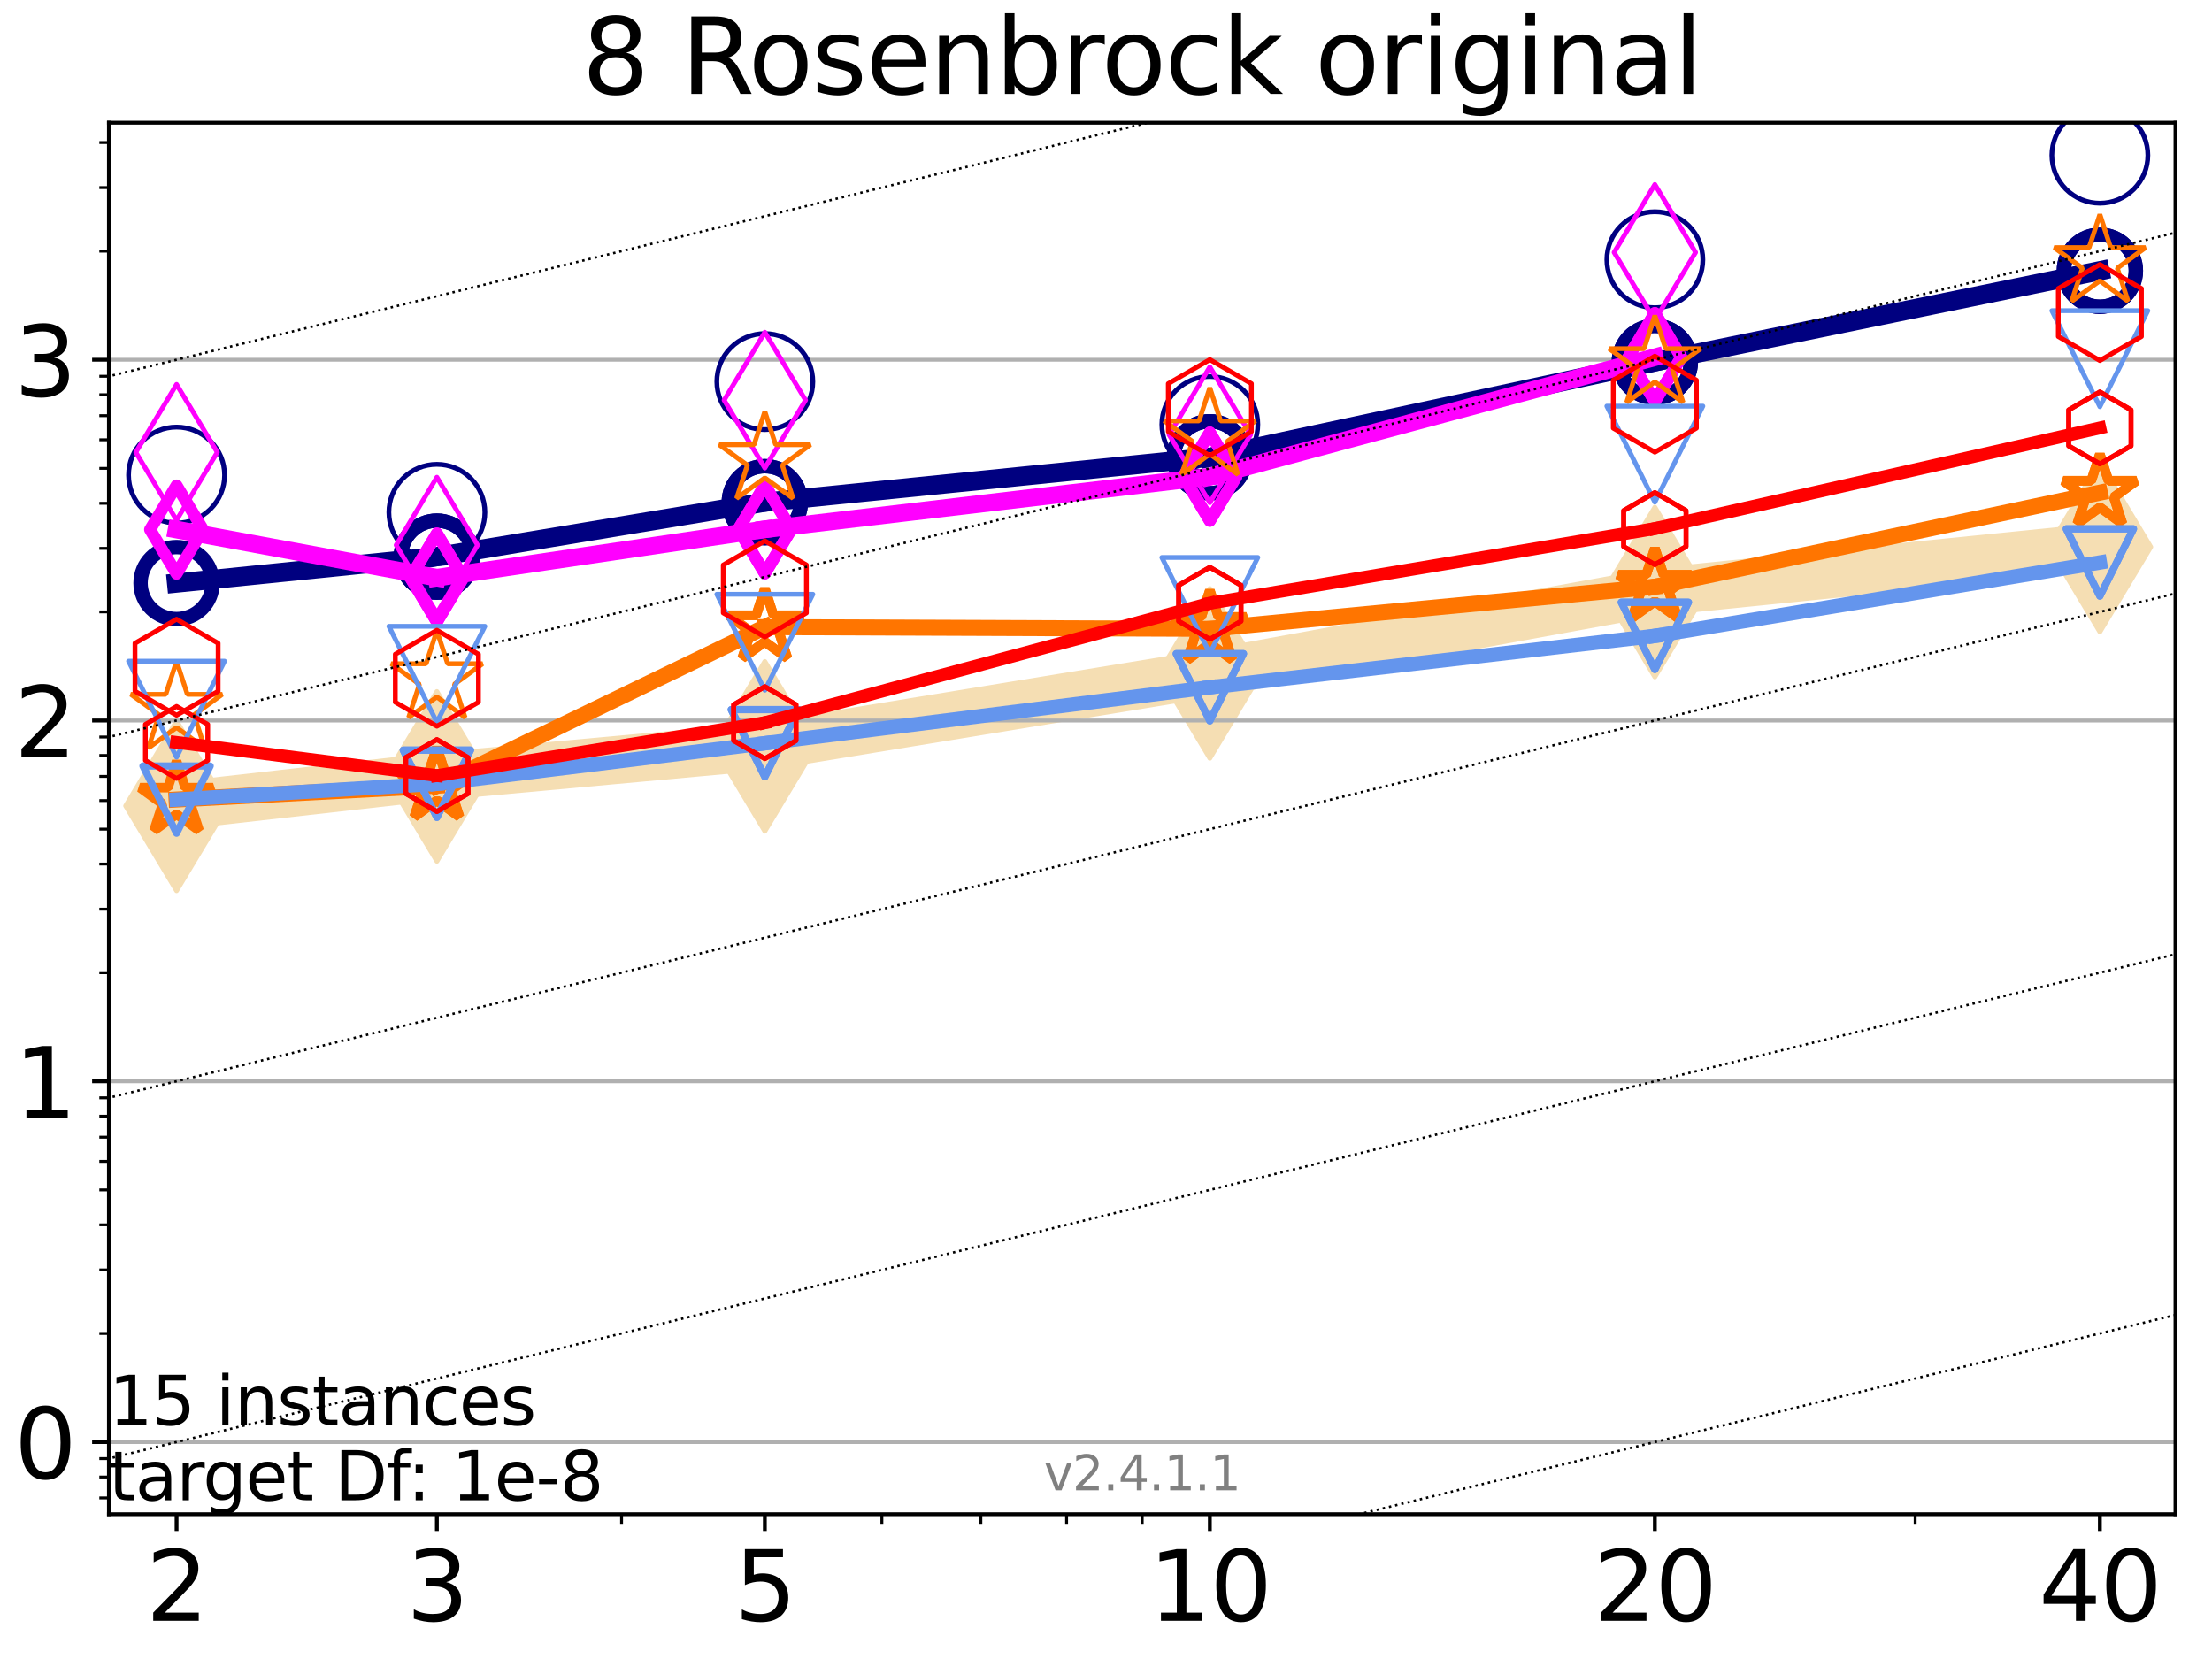 <?xml version="1.0" encoding="utf-8" standalone="no"?>
<!DOCTYPE svg PUBLIC "-//W3C//DTD SVG 1.1//EN"
  "http://www.w3.org/Graphics/SVG/1.1/DTD/svg11.dtd">
<svg height="345.6pt" version="1.1" viewBox="0 0 460.8 345.6" width="460.8pt" xmlns="http://www.w3.org/2000/svg" xmlns:xlink="http://www.w3.org/1999/xlink">
 <defs>
  <style type="text/css">*{stroke-linecap:butt;stroke-linejoin:round;}</style>
 </defs>
 <g id="figure_1">
  <g id="patch_1">
   <path d="M 0 345.6 
L 460.8 345.6 
L 460.8 0 
L 0 0 
z
" style="fill:#ffffff;"/>
  </g>
  <g id="axes_1">
   <g id="patch_2">
    <path d="M 22.69 315.44 
L 453.192 315.44 
L 453.192 25.56 
L 22.69 25.56 
z
" style="fill:#ffffff;"/>
   </g>
   <g id="line2d_1">
    <path clip-path="url(#p0366984324)" d="M 36.781 167.878 
L 91.009 161.74 
L 159.329 155.48 
L 252.032 140.279 
L 344.736 123.341 
L 437.439 113.948 
" style="fill:none;stroke:#f5deb3;stroke-linecap:square;stroke-width:10;"/>
    <defs>
     <path d="M 0 17.678 
L 10.607 0 
L 0 -17.678 
L -10.607 0 
z
" id="m4ace7e245f" style="stroke:#f5deb3;stroke-linejoin:miter;"/>
    </defs>
    <g clip-path="url(#p0366984324)">
     <use style="fill:#f5deb3;stroke:#f5deb3;stroke-linejoin:miter;" x="36.781" xlink:href="#m4ace7e245f" y="167.878"/>
     <use style="fill:#f5deb3;stroke:#f5deb3;stroke-linejoin:miter;" x="91.009" xlink:href="#m4ace7e245f" y="161.74"/>
     <use style="fill:#f5deb3;stroke:#f5deb3;stroke-linejoin:miter;" x="159.329" xlink:href="#m4ace7e245f" y="155.48"/>
     <use style="fill:#f5deb3;stroke:#f5deb3;stroke-linejoin:miter;" x="252.032" xlink:href="#m4ace7e245f" y="140.279"/>
     <use style="fill:#f5deb3;stroke:#f5deb3;stroke-linejoin:miter;" x="344.736" xlink:href="#m4ace7e245f" y="123.341"/>
     <use style="fill:#f5deb3;stroke:#f5deb3;stroke-linejoin:miter;" x="437.439" xlink:href="#m4ace7e245f" y="113.948"/>
    </g>
   </g>
   <g id="matplotlib.axis_1">
    <g id="xtick_1">
     <g id="line2d_2">
      <defs>
       <path d="M 0 0 
L 0 3.5 
" id="m3e370c3816" style="stroke:#000000;stroke-width:0.8;"/>
      </defs>
      <g>
       <use style="stroke:#000000;stroke-width:0.8;" x="36.781" xlink:href="#m3e370c3816" y="315.44"/>
      </g>
     </g>
     <g id="text_1">
      <!-- 2 -->
      <g transform="translate(30.419 337.637)scale(0.2 -0.2)">
       <defs>
        <path d="M 1228 531 
L 3431 531 
L 3431 0 
L 469 0 
L 469 531 
Q 828 903 1448 1529 
Q 2069 2156 2228 2338 
Q 2531 2678 2651 2914 
Q 2772 3150 2772 3378 
Q 2772 3750 2511 3984 
Q 2250 4219 1831 4219 
Q 1534 4219 1204 4116 
Q 875 4013 500 3803 
L 500 4441 
Q 881 4594 1212 4672 
Q 1544 4750 1819 4750 
Q 2544 4750 2975 4387 
Q 3406 4025 3406 3419 
Q 3406 3131 3298 2873 
Q 3191 2616 2906 2266 
Q 2828 2175 2409 1742 
Q 1991 1309 1228 531 
z
" id="DejaVuSans-32" transform="scale(0.016)"/>
       </defs>
       <use xlink:href="#DejaVuSans-32"/>
      </g>
     </g>
    </g>
    <g id="xtick_2">
     <g id="line2d_3">
      <g>
       <use style="stroke:#000000;stroke-width:0.8;" x="91.009" xlink:href="#m3e370c3816" y="315.44"/>
      </g>
     </g>
     <g id="text_2">
      <!-- 3 -->
      <g transform="translate(84.647 337.637)scale(0.2 -0.2)">
       <defs>
        <path d="M 2597 2516 
Q 3050 2419 3304 2112 
Q 3559 1806 3559 1356 
Q 3559 666 3084 287 
Q 2609 -91 1734 -91 
Q 1441 -91 1130 -33 
Q 819 25 488 141 
L 488 750 
Q 750 597 1062 519 
Q 1375 441 1716 441 
Q 2309 441 2620 675 
Q 2931 909 2931 1356 
Q 2931 1769 2642 2001 
Q 2353 2234 1838 2234 
L 1294 2234 
L 1294 2753 
L 1863 2753 
Q 2328 2753 2575 2939 
Q 2822 3125 2822 3475 
Q 2822 3834 2567 4026 
Q 2313 4219 1838 4219 
Q 1578 4219 1281 4162 
Q 984 4106 628 3988 
L 628 4550 
Q 988 4650 1302 4700 
Q 1616 4750 1894 4750 
Q 2613 4750 3031 4423 
Q 3450 4097 3450 3541 
Q 3450 3153 3228 2886 
Q 3006 2619 2597 2516 
z
" id="DejaVuSans-33" transform="scale(0.016)"/>
       </defs>
       <use xlink:href="#DejaVuSans-33"/>
      </g>
     </g>
    </g>
    <g id="xtick_3">
     <g id="line2d_4">
      <g>
       <use style="stroke:#000000;stroke-width:0.8;" x="159.329" xlink:href="#m3e370c3816" y="315.44"/>
      </g>
     </g>
     <g id="text_3">
      <!-- 5 -->
      <g transform="translate(152.966 337.637)scale(0.2 -0.2)">
       <defs>
        <path d="M 691 4666 
L 3169 4666 
L 3169 4134 
L 1269 4134 
L 1269 2991 
Q 1406 3038 1543 3061 
Q 1681 3084 1819 3084 
Q 2600 3084 3056 2656 
Q 3513 2228 3513 1497 
Q 3513 744 3044 326 
Q 2575 -91 1722 -91 
Q 1428 -91 1123 -41 
Q 819 9 494 109 
L 494 744 
Q 775 591 1075 516 
Q 1375 441 1709 441 
Q 2250 441 2565 725 
Q 2881 1009 2881 1497 
Q 2881 1984 2565 2268 
Q 2250 2553 1709 2553 
Q 1456 2553 1204 2497 
Q 953 2441 691 2322 
L 691 4666 
z
" id="DejaVuSans-35" transform="scale(0.016)"/>
       </defs>
       <use xlink:href="#DejaVuSans-35"/>
      </g>
     </g>
    </g>
    <g id="xtick_4">
     <g id="line2d_5">
      <g>
       <use style="stroke:#000000;stroke-width:0.8;" x="252.032" xlink:href="#m3e370c3816" y="315.44"/>
      </g>
     </g>
     <g id="text_4">
      <!-- 10 -->
      <g transform="translate(239.307 337.637)scale(0.2 -0.2)">
       <defs>
        <path d="M 794 531 
L 1825 531 
L 1825 4091 
L 703 3866 
L 703 4441 
L 1819 4666 
L 2450 4666 
L 2450 531 
L 3481 531 
L 3481 0 
L 794 0 
L 794 531 
z
" id="DejaVuSans-31" transform="scale(0.016)"/>
        <path d="M 2034 4250 
Q 1547 4250 1301 3770 
Q 1056 3291 1056 2328 
Q 1056 1369 1301 889 
Q 1547 409 2034 409 
Q 2525 409 2770 889 
Q 3016 1369 3016 2328 
Q 3016 3291 2770 3770 
Q 2525 4250 2034 4250 
z
M 2034 4750 
Q 2819 4750 3233 4129 
Q 3647 3509 3647 2328 
Q 3647 1150 3233 529 
Q 2819 -91 2034 -91 
Q 1250 -91 836 529 
Q 422 1150 422 2328 
Q 422 3509 836 4129 
Q 1250 4750 2034 4750 
z
" id="DejaVuSans-30" transform="scale(0.016)"/>
       </defs>
       <use xlink:href="#DejaVuSans-31"/>
       <use x="63.623" xlink:href="#DejaVuSans-30"/>
      </g>
     </g>
    </g>
    <g id="xtick_5">
     <g id="line2d_6">
      <g>
       <use style="stroke:#000000;stroke-width:0.8;" x="344.736" xlink:href="#m3e370c3816" y="315.44"/>
      </g>
     </g>
     <g id="text_5">
      <!-- 20 -->
      <g transform="translate(332.011 337.637)scale(0.2 -0.2)">
       <use xlink:href="#DejaVuSans-32"/>
       <use x="63.623" xlink:href="#DejaVuSans-30"/>
      </g>
     </g>
    </g>
    <g id="xtick_6">
     <g id="line2d_7">
      <g>
       <use style="stroke:#000000;stroke-width:0.8;" x="437.439" xlink:href="#m3e370c3816" y="315.44"/>
      </g>
     </g>
     <g id="text_6">
      <!-- 40 -->
      <g transform="translate(424.714 337.637)scale(0.2 -0.2)">
       <defs>
        <path d="M 2419 4116 
L 825 1625 
L 2419 1625 
L 2419 4116 
z
M 2253 4666 
L 3047 4666 
L 3047 1625 
L 3713 1625 
L 3713 1100 
L 3047 1100 
L 3047 0 
L 2419 0 
L 2419 1100 
L 313 1100 
L 313 1709 
L 2253 4666 
z
" id="DejaVuSans-34" transform="scale(0.016)"/>
       </defs>
       <use xlink:href="#DejaVuSans-34"/>
       <use x="63.623" xlink:href="#DejaVuSans-30"/>
      </g>
     </g>
    </g>
    <g id="xtick_7">
     <g id="line2d_8">
      <defs>
       <path d="M 0 0 
L 0 2 
" id="m54b8d3b5ed" style="stroke:#000000;stroke-width:0.6;"/>
      </defs>
      <g>
       <use style="stroke:#000000;stroke-width:0.6;" x="129.485" xlink:href="#m54b8d3b5ed" y="315.44"/>
      </g>
     </g>
    </g>
    <g id="xtick_8">
     <g id="line2d_9">
      <g>
       <use style="stroke:#000000;stroke-width:0.6;" x="183.713" xlink:href="#m54b8d3b5ed" y="315.44"/>
      </g>
     </g>
    </g>
    <g id="xtick_9">
     <g id="line2d_10">
      <g>
       <use style="stroke:#000000;stroke-width:0.6;" x="204.329" xlink:href="#m54b8d3b5ed" y="315.44"/>
      </g>
     </g>
    </g>
    <g id="xtick_10">
     <g id="line2d_11">
      <g>
       <use style="stroke:#000000;stroke-width:0.6;" x="222.188" xlink:href="#m54b8d3b5ed" y="315.44"/>
      </g>
     </g>
    </g>
    <g id="xtick_11">
     <g id="line2d_12">
      <g>
       <use style="stroke:#000000;stroke-width:0.6;" x="237.941" xlink:href="#m54b8d3b5ed" y="315.44"/>
      </g>
     </g>
    </g>
    <g id="xtick_12">
     <g id="line2d_13">
      <g>
       <use style="stroke:#000000;stroke-width:0.6;" x="398.964" xlink:href="#m54b8d3b5ed" y="315.44"/>
      </g>
     </g>
    </g>
   </g>
   <g id="matplotlib.axis_2">
    <g id="ytick_1">
     <g id="line2d_14">
      <path clip-path="url(#p0366984324)" d="M 22.69 300.409 
L 453.192 300.409 
" style="fill:none;stroke:#b0b0b0;stroke-linecap:square;stroke-width:0.8;"/>
     </g>
     <g id="line2d_15">
      <defs>
       <path d="M 0 0 
L -3.5 0 
" id="m0c2e7a9153" style="stroke:#000000;stroke-width:0.8;"/>
      </defs>
      <g>
       <use style="stroke:#000000;stroke-width:0.8;" x="22.69" xlink:href="#m0c2e7a9153" y="300.409"/>
      </g>
     </g>
     <g id="text_7">
      <!-- 0 -->
      <g transform="translate(2.965 308.007)scale(0.2 -0.2)">
       <use xlink:href="#DejaVuSans-30"/>
      </g>
     </g>
    </g>
    <g id="ytick_2">
     <g id="line2d_16">
      <path clip-path="url(#p0366984324)" d="M 22.69 225.254 
L 453.192 225.254 
" style="fill:none;stroke:#b0b0b0;stroke-linecap:square;stroke-width:0.8;"/>
     </g>
     <g id="line2d_17">
      <g>
       <use style="stroke:#000000;stroke-width:0.8;" x="22.69" xlink:href="#m0c2e7a9153" y="225.254"/>
      </g>
     </g>
     <g id="text_8">
      <!-- 1 -->
      <g transform="translate(2.965 232.852)scale(0.2 -0.2)">
       <use xlink:href="#DejaVuSans-31"/>
      </g>
     </g>
    </g>
    <g id="ytick_3">
     <g id="line2d_18">
      <path clip-path="url(#p0366984324)" d="M 22.69 150.098 
L 453.192 150.098 
" style="fill:none;stroke:#b0b0b0;stroke-linecap:square;stroke-width:0.8;"/>
     </g>
     <g id="line2d_19">
      <g>
       <use style="stroke:#000000;stroke-width:0.8;" x="22.69" xlink:href="#m0c2e7a9153" y="150.098"/>
      </g>
     </g>
     <g id="text_9">
      <!-- 2 -->
      <g transform="translate(2.965 157.697)scale(0.2 -0.2)">
       <use xlink:href="#DejaVuSans-32"/>
      </g>
     </g>
    </g>
    <g id="ytick_4">
     <g id="line2d_20">
      <path clip-path="url(#p0366984324)" d="M 22.69 74.943 
L 453.192 74.943 
" style="fill:none;stroke:#b0b0b0;stroke-linecap:square;stroke-width:0.8;"/>
     </g>
     <g id="line2d_21">
      <g>
       <use style="stroke:#000000;stroke-width:0.8;" x="22.69" xlink:href="#m0c2e7a9153" y="74.943"/>
      </g>
     </g>
     <g id="text_10">
      <!-- 3 -->
      <g transform="translate(2.965 82.542)scale(0.2 -0.2)">
       <use xlink:href="#DejaVuSans-33"/>
      </g>
     </g>
    </g>
    <g id="ytick_5">
     <g id="line2d_22">
      <defs>
       <path d="M 0 0 
L -2 0 
" id="m00d26be7d8" style="stroke:#000000;stroke-width:0.6;"/>
      </defs>
      <g>
       <use style="stroke:#000000;stroke-width:0.6;" x="22.69" xlink:href="#m00d26be7d8" y="312.051"/>
      </g>
     </g>
    </g>
    <g id="ytick_6">
     <g id="line2d_23">
      <g>
       <use style="stroke:#000000;stroke-width:0.6;" x="22.69" xlink:href="#m00d26be7d8" y="307.692"/>
      </g>
     </g>
    </g>
    <g id="ytick_7">
     <g id="line2d_24">
      <g>
       <use style="stroke:#000000;stroke-width:0.6;" x="22.69" xlink:href="#m00d26be7d8" y="303.848"/>
      </g>
     </g>
    </g>
    <g id="ytick_8">
     <g id="line2d_25">
      <g>
       <use style="stroke:#000000;stroke-width:0.6;" x="22.69" xlink:href="#m00d26be7d8" y="277.785"/>
      </g>
     </g>
    </g>
    <g id="ytick_9">
     <g id="line2d_26">
      <g>
       <use style="stroke:#000000;stroke-width:0.6;" x="22.69" xlink:href="#m00d26be7d8" y="264.551"/>
      </g>
     </g>
    </g>
    <g id="ytick_10">
     <g id="line2d_27">
      <g>
       <use style="stroke:#000000;stroke-width:0.6;" x="22.69" xlink:href="#m00d26be7d8" y="255.161"/>
      </g>
     </g>
    </g>
    <g id="ytick_11">
     <g id="line2d_28">
      <g>
       <use style="stroke:#000000;stroke-width:0.6;" x="22.69" xlink:href="#m00d26be7d8" y="247.878"/>
      </g>
     </g>
    </g>
    <g id="ytick_12">
     <g id="line2d_29">
      <g>
       <use style="stroke:#000000;stroke-width:0.6;" x="22.69" xlink:href="#m00d26be7d8" y="241.927"/>
      </g>
     </g>
    </g>
    <g id="ytick_13">
     <g id="line2d_30">
      <g>
       <use style="stroke:#000000;stroke-width:0.6;" x="22.69" xlink:href="#m00d26be7d8" y="236.895"/>
      </g>
     </g>
    </g>
    <g id="ytick_14">
     <g id="line2d_31">
      <g>
       <use style="stroke:#000000;stroke-width:0.6;" x="22.69" xlink:href="#m00d26be7d8" y="232.537"/>
      </g>
     </g>
    </g>
    <g id="ytick_15">
     <g id="line2d_32">
      <g>
       <use style="stroke:#000000;stroke-width:0.6;" x="22.69" xlink:href="#m00d26be7d8" y="228.693"/>
      </g>
     </g>
    </g>
    <g id="ytick_16">
     <g id="line2d_33">
      <g>
       <use style="stroke:#000000;stroke-width:0.6;" x="22.69" xlink:href="#m00d26be7d8" y="202.63"/>
      </g>
     </g>
    </g>
    <g id="ytick_17">
     <g id="line2d_34">
      <g>
       <use style="stroke:#000000;stroke-width:0.6;" x="22.69" xlink:href="#m00d26be7d8" y="189.396"/>
      </g>
     </g>
    </g>
    <g id="ytick_18">
     <g id="line2d_35">
      <g>
       <use style="stroke:#000000;stroke-width:0.6;" x="22.69" xlink:href="#m00d26be7d8" y="180.006"/>
      </g>
     </g>
    </g>
    <g id="ytick_19">
     <g id="line2d_36">
      <g>
       <use style="stroke:#000000;stroke-width:0.6;" x="22.69" xlink:href="#m00d26be7d8" y="172.722"/>
      </g>
     </g>
    </g>
    <g id="ytick_20">
     <g id="line2d_37">
      <g>
       <use style="stroke:#000000;stroke-width:0.6;" x="22.69" xlink:href="#m00d26be7d8" y="166.772"/>
      </g>
     </g>
    </g>
    <g id="ytick_21">
     <g id="line2d_38">
      <g>
       <use style="stroke:#000000;stroke-width:0.6;" x="22.69" xlink:href="#m00d26be7d8" y="161.74"/>
      </g>
     </g>
    </g>
    <g id="ytick_22">
     <g id="line2d_39">
      <g>
       <use style="stroke:#000000;stroke-width:0.6;" x="22.69" xlink:href="#m00d26be7d8" y="157.382"/>
      </g>
     </g>
    </g>
    <g id="ytick_23">
     <g id="line2d_40">
      <g>
       <use style="stroke:#000000;stroke-width:0.6;" x="22.69" xlink:href="#m00d26be7d8" y="153.537"/>
      </g>
     </g>
    </g>
    <g id="ytick_24">
     <g id="line2d_41">
      <g>
       <use style="stroke:#000000;stroke-width:0.6;" x="22.69" xlink:href="#m00d26be7d8" y="127.474"/>
      </g>
     </g>
    </g>
    <g id="ytick_25">
     <g id="line2d_42">
      <g>
       <use style="stroke:#000000;stroke-width:0.6;" x="22.69" xlink:href="#m00d26be7d8" y="114.24"/>
      </g>
     </g>
    </g>
    <g id="ytick_26">
     <g id="line2d_43">
      <g>
       <use style="stroke:#000000;stroke-width:0.6;" x="22.69" xlink:href="#m00d26be7d8" y="104.85"/>
      </g>
     </g>
    </g>
    <g id="ytick_27">
     <g id="line2d_44">
      <g>
       <use style="stroke:#000000;stroke-width:0.6;" x="22.69" xlink:href="#m00d26be7d8" y="97.567"/>
      </g>
     </g>
    </g>
    <g id="ytick_28">
     <g id="line2d_45">
      <g>
       <use style="stroke:#000000;stroke-width:0.6;" x="22.69" xlink:href="#m00d26be7d8" y="91.616"/>
      </g>
     </g>
    </g>
    <g id="ytick_29">
     <g id="line2d_46">
      <g>
       <use style="stroke:#000000;stroke-width:0.6;" x="22.69" xlink:href="#m00d26be7d8" y="86.585"/>
      </g>
     </g>
    </g>
    <g id="ytick_30">
     <g id="line2d_47">
      <g>
       <use style="stroke:#000000;stroke-width:0.6;" x="22.69" xlink:href="#m00d26be7d8" y="82.227"/>
      </g>
     </g>
    </g>
    <g id="ytick_31">
     <g id="line2d_48">
      <g>
       <use style="stroke:#000000;stroke-width:0.6;" x="22.69" xlink:href="#m00d26be7d8" y="78.382"/>
      </g>
     </g>
    </g>
    <g id="ytick_32">
     <g id="line2d_49">
      <g>
       <use style="stroke:#000000;stroke-width:0.6;" x="22.69" xlink:href="#m00d26be7d8" y="52.319"/>
      </g>
     </g>
    </g>
    <g id="ytick_33">
     <g id="line2d_50">
      <g>
       <use style="stroke:#000000;stroke-width:0.6;" x="22.69" xlink:href="#m00d26be7d8" y="39.085"/>
      </g>
     </g>
    </g>
    <g id="ytick_34">
     <g id="line2d_51">
      <g>
       <use style="stroke:#000000;stroke-width:0.6;" x="22.69" xlink:href="#m00d26be7d8" y="29.695"/>
      </g>
     </g>
    </g>
   </g>
   <g id="line2d_52">
    <path clip-path="url(#p0366984324)" d="M 36.781 121.465 
L 91.009 115.955 
" style="fill:none;stroke:#000080;stroke-linecap:square;stroke-width:4;"/>
    <defs>
     <path d="M 0 7.5 
C 1.989 7.5 3.897 6.71 5.303 5.303 
C 6.71 3.897 7.5 1.989 7.5 0 
C 7.5 -1.989 6.71 -3.897 5.303 -5.303 
C 3.897 -6.71 1.989 -7.5 0 -7.5 
C -1.989 -7.5 -3.897 -6.71 -5.303 -5.303 
C -6.71 -3.897 -7.5 -1.989 -7.5 0 
C -7.5 1.989 -6.71 3.897 -5.303 5.303 
C -3.897 6.71 -1.989 7.5 0 7.5 
z
" id="m51e25b0490" style="stroke:#000080;stroke-width:3;"/>
    </defs>
    <g clip-path="url(#p0366984324)">
     <use style="fill-opacity:0;stroke:#000080;stroke-width:3;" x="36.781" xlink:href="#m51e25b0490" y="121.465"/>
     <use style="fill-opacity:0;stroke:#000080;stroke-width:3;" x="91.009" xlink:href="#m51e25b0490" y="115.955"/>
    </g>
   </g>
   <g id="line2d_53">
    <path clip-path="url(#p0366984324)" d="M 91.009 115.955 
L 159.329 104.611 
" style="fill:none;stroke:#000080;stroke-linecap:square;stroke-width:4;"/>
    <g clip-path="url(#p0366984324)">
     <use style="fill-opacity:0;stroke:#000080;stroke-width:3;" x="91.009" xlink:href="#m51e25b0490" y="115.955"/>
     <use style="fill-opacity:0;stroke:#000080;stroke-width:3;" x="159.329" xlink:href="#m51e25b0490" y="104.611"/>
    </g>
   </g>
   <g id="line2d_54">
    <path clip-path="url(#p0366984324)" d="M 159.329 104.611 
L 252.032 95.254 
" style="fill:none;stroke:#000080;stroke-linecap:square;stroke-width:4;"/>
    <g clip-path="url(#p0366984324)">
     <use style="fill-opacity:0;stroke:#000080;stroke-width:3;" x="159.329" xlink:href="#m51e25b0490" y="104.611"/>
     <use style="fill-opacity:0;stroke:#000080;stroke-width:3;" x="252.032" xlink:href="#m51e25b0490" y="95.254"/>
    </g>
   </g>
   <g id="line2d_55">
    <path clip-path="url(#p0366984324)" d="M 252.032 95.254 
L 344.736 75.374 
" style="fill:none;stroke:#000080;stroke-linecap:square;stroke-width:4;"/>
    <g clip-path="url(#p0366984324)">
     <use style="fill-opacity:0;stroke:#000080;stroke-width:3;" x="252.032" xlink:href="#m51e25b0490" y="95.254"/>
     <use style="fill-opacity:0;stroke:#000080;stroke-width:3;" x="344.736" xlink:href="#m51e25b0490" y="75.374"/>
    </g>
   </g>
   <g id="line2d_56">
    <path clip-path="url(#p0366984324)" d="M 344.736 75.374 
L 437.439 56.399 
" style="fill:none;stroke:#000080;stroke-linecap:square;stroke-width:4;"/>
    <g clip-path="url(#p0366984324)">
     <use style="fill-opacity:0;stroke:#000080;stroke-width:3;" x="344.736" xlink:href="#m51e25b0490" y="75.374"/>
     <use style="fill-opacity:0;stroke:#000080;stroke-width:3;" x="437.439" xlink:href="#m51e25b0490" y="56.399"/>
    </g>
   </g>
   <g id="line2d_57">
    <path clip-path="url(#p0366984324)" d="M 437.439 56.399 
" style="fill:none;stroke:#000080;stroke-linecap:square;stroke-width:4;"/>
    <g clip-path="url(#p0366984324)">
     <use style="fill-opacity:0;stroke:#000080;stroke-width:3;" x="437.439" xlink:href="#m51e25b0490" y="56.399"/>
    </g>
   </g>
   <g id="line2d_58"/>
   <g id="line2d_59">
    <defs>
     <path d="M 0 10 
C 2.652 10 5.196 8.946 7.071 7.071 
C 8.946 5.196 10 2.652 10 0 
C 10 -2.652 8.946 -5.196 7.071 -7.071 
C 5.196 -8.946 2.652 -10 0 -10 
C -2.652 -10 -5.196 -8.946 -7.071 -7.071 
C -8.946 -5.196 -10 -2.652 -10 0 
C -10 2.652 -8.946 5.196 -7.071 7.071 
C -5.196 8.946 -2.652 10 0 10 
z
" id="m11e381186a" style="stroke:#000080;"/>
    </defs>
    <g clip-path="url(#p0366984324)">
     <use style="fill-opacity:0;stroke:#000080;" x="36.781" xlink:href="#m11e381186a" y="98.968"/>
     <use style="fill-opacity:0;stroke:#000080;" x="91.009" xlink:href="#m11e381186a" y="106.726"/>
     <use style="fill-opacity:0;stroke:#000080;" x="159.329" xlink:href="#m11e381186a" y="79.496"/>
     <use style="fill-opacity:0;stroke:#000080;" x="252.032" xlink:href="#m11e381186a" y="88.426"/>
     <use style="fill-opacity:0;stroke:#000080;" x="344.736" xlink:href="#m11e381186a" y="54.106"/>
     <use style="fill-opacity:0;stroke:#000080;" x="437.439" xlink:href="#m11e381186a" y="32.337"/>
    </g>
   </g>
   <g id="line2d_60">
    <path clip-path="url(#p0366984324)" d="M 36.781 110.325 
L 91.009 120.342 
" style="fill:none;stroke:#ff00ff;stroke-linecap:square;stroke-width:3.667;"/>
    <defs>
     <path d="M 0 9.192 
L 5.515 0 
L 0 -9.192 
L -5.515 0 
z
" id="m3f446c5f83" style="stroke:#ff00ff;stroke-linejoin:miter;stroke-width:2.5;"/>
    </defs>
    <g clip-path="url(#p0366984324)">
     <use style="fill-opacity:0;stroke:#ff00ff;stroke-linejoin:miter;stroke-width:2.5;" x="36.781" xlink:href="#m3f446c5f83" y="110.325"/>
     <use style="fill-opacity:0;stroke:#ff00ff;stroke-linejoin:miter;stroke-width:2.5;" x="91.009" xlink:href="#m3f446c5f83" y="120.342"/>
    </g>
   </g>
   <g id="line2d_61">
    <path clip-path="url(#p0366984324)" d="M 91.009 120.342 
L 159.329 110.264 
" style="fill:none;stroke:#ff00ff;stroke-linecap:square;stroke-width:3.667;"/>
    <g clip-path="url(#p0366984324)">
     <use style="fill-opacity:0;stroke:#ff00ff;stroke-linejoin:miter;stroke-width:2.5;" x="91.009" xlink:href="#m3f446c5f83" y="120.342"/>
     <use style="fill-opacity:0;stroke:#ff00ff;stroke-linejoin:miter;stroke-width:2.5;" x="159.329" xlink:href="#m3f446c5f83" y="110.264"/>
    </g>
   </g>
   <g id="line2d_62">
    <path clip-path="url(#p0366984324)" d="M 159.329 110.264 
L 252.032 99.295 
" style="fill:none;stroke:#ff00ff;stroke-linecap:square;stroke-width:3.667;"/>
    <g clip-path="url(#p0366984324)">
     <use style="fill-opacity:0;stroke:#ff00ff;stroke-linejoin:miter;stroke-width:2.5;" x="159.329" xlink:href="#m3f446c5f83" y="110.264"/>
     <use style="fill-opacity:0;stroke:#ff00ff;stroke-linejoin:miter;stroke-width:2.5;" x="252.032" xlink:href="#m3f446c5f83" y="99.295"/>
    </g>
   </g>
   <g id="line2d_63">
    <path clip-path="url(#p0366984324)" d="M 252.032 99.295 
L 344.736 74.42 
" style="fill:none;stroke:#ff00ff;stroke-linecap:square;stroke-width:3.667;"/>
    <g clip-path="url(#p0366984324)">
     <use style="fill-opacity:0;stroke:#ff00ff;stroke-linejoin:miter;stroke-width:2.5;" x="252.032" xlink:href="#m3f446c5f83" y="99.295"/>
     <use style="fill-opacity:0;stroke:#ff00ff;stroke-linejoin:miter;stroke-width:2.5;" x="344.736" xlink:href="#m3f446c5f83" y="74.42"/>
    </g>
   </g>
   <g id="line2d_64">
    <path clip-path="url(#p0366984324)" d="M 344.736 74.42 
" style="fill:none;stroke:#ff00ff;stroke-linecap:square;stroke-width:3.667;"/>
    <g clip-path="url(#p0366984324)">
     <use style="fill-opacity:0;stroke:#ff00ff;stroke-linejoin:miter;stroke-width:2.5;" x="344.736" xlink:href="#m3f446c5f83" y="74.42"/>
    </g>
   </g>
   <g id="line2d_65"/>
   <g id="line2d_66">
    <defs>
     <path d="M 0 14.142 
L 8.485 0 
L 0 -14.142 
L -8.485 0 
z
" id="mc20b3e504c" style="stroke:#ff00ff;stroke-linejoin:miter;"/>
    </defs>
    <g clip-path="url(#p0366984324)">
     <use style="fill-opacity:0;stroke:#ff00ff;stroke-linejoin:miter;" x="36.781" xlink:href="#mc20b3e504c" y="94.22"/>
     <use style="fill-opacity:0;stroke:#ff00ff;stroke-linejoin:miter;" x="91.009" xlink:href="#mc20b3e504c" y="113.558"/>
     <use style="fill-opacity:0;stroke:#ff00ff;stroke-linejoin:miter;" x="159.329" xlink:href="#mc20b3e504c" y="83.356"/>
     <use style="fill-opacity:0;stroke:#ff00ff;stroke-linejoin:miter;" x="252.032" xlink:href="#mc20b3e504c" y="90.572"/>
     <use style="fill-opacity:0;stroke:#ff00ff;stroke-linejoin:miter;" x="344.736" xlink:href="#mc20b3e504c" y="52.574"/>
    </g>
   </g>
   <g id="line2d_67">
    <path clip-path="url(#p0366984324)" d="M 36.781 166.555 
L 91.009 163.683 
" style="fill:none;stroke:#ff7500;stroke-linecap:square;stroke-width:3.333;"/>
    <defs>
     <path d="M 0 -8 
L -1.796 -2.472 
L -7.608 -2.472 
L -2.906 0.944 
L -4.702 6.472 
L -0 3.056 
L 4.702 6.472 
L 2.906 0.944 
L 7.608 -2.472 
L 1.796 -2.472 
z
" id="mb8dd284f9e" style="stroke:#ff7500;stroke-linejoin:bevel;stroke-width:2;"/>
    </defs>
    <g clip-path="url(#p0366984324)">
     <use style="fill-opacity:0;stroke:#ff7500;stroke-linejoin:bevel;stroke-width:2;" x="36.781" xlink:href="#mb8dd284f9e" y="166.555"/>
     <use style="fill-opacity:0;stroke:#ff7500;stroke-linejoin:bevel;stroke-width:2;" x="91.009" xlink:href="#mb8dd284f9e" y="163.683"/>
    </g>
   </g>
   <g id="line2d_68">
    <path clip-path="url(#p0366984324)" d="M 91.009 163.683 
L 159.329 130.639 
" style="fill:none;stroke:#ff7500;stroke-linecap:square;stroke-width:3.333;"/>
    <g clip-path="url(#p0366984324)">
     <use style="fill-opacity:0;stroke:#ff7500;stroke-linejoin:bevel;stroke-width:2;" x="91.009" xlink:href="#mb8dd284f9e" y="163.683"/>
     <use style="fill-opacity:0;stroke:#ff7500;stroke-linejoin:bevel;stroke-width:2;" x="159.329" xlink:href="#mb8dd284f9e" y="130.639"/>
    </g>
   </g>
   <g id="line2d_69">
    <path clip-path="url(#p0366984324)" d="M 159.329 130.639 
L 252.032 130.999 
" style="fill:none;stroke:#ff7500;stroke-linecap:square;stroke-width:3.333;"/>
    <g clip-path="url(#p0366984324)">
     <use style="fill-opacity:0;stroke:#ff7500;stroke-linejoin:bevel;stroke-width:2;" x="159.329" xlink:href="#mb8dd284f9e" y="130.639"/>
     <use style="fill-opacity:0;stroke:#ff7500;stroke-linejoin:bevel;stroke-width:2;" x="252.032" xlink:href="#mb8dd284f9e" y="130.999"/>
    </g>
   </g>
   <g id="line2d_70">
    <path clip-path="url(#p0366984324)" d="M 252.032 130.999 
L 344.736 122.213 
" style="fill:none;stroke:#ff7500;stroke-linecap:square;stroke-width:3.333;"/>
    <g clip-path="url(#p0366984324)">
     <use style="fill-opacity:0;stroke:#ff7500;stroke-linejoin:bevel;stroke-width:2;" x="252.032" xlink:href="#mb8dd284f9e" y="130.999"/>
     <use style="fill-opacity:0;stroke:#ff7500;stroke-linejoin:bevel;stroke-width:2;" x="344.736" xlink:href="#mb8dd284f9e" y="122.213"/>
    </g>
   </g>
   <g id="line2d_71">
    <path clip-path="url(#p0366984324)" d="M 344.736 122.213 
L 437.439 102.628 
" style="fill:none;stroke:#ff7500;stroke-linecap:square;stroke-width:3.333;"/>
    <g clip-path="url(#p0366984324)">
     <use style="fill-opacity:0;stroke:#ff7500;stroke-linejoin:bevel;stroke-width:2;" x="344.736" xlink:href="#mb8dd284f9e" y="122.213"/>
     <use style="fill-opacity:0;stroke:#ff7500;stroke-linejoin:bevel;stroke-width:2;" x="437.439" xlink:href="#mb8dd284f9e" y="102.628"/>
    </g>
   </g>
   <g id="line2d_72">
    <path clip-path="url(#p0366984324)" d="M 437.439 102.628 
" style="fill:none;stroke:#ff7500;stroke-linecap:square;stroke-width:3.333;"/>
    <g clip-path="url(#p0366984324)">
     <use style="fill-opacity:0;stroke:#ff7500;stroke-linejoin:bevel;stroke-width:2;" x="437.439" xlink:href="#mb8dd284f9e" y="102.628"/>
    </g>
   </g>
   <g id="line2d_73"/>
   <g id="line2d_74">
    <defs>
     <path d="M 0 -10 
L -2.245 -3.09 
L -9.511 -3.09 
L -3.633 1.18 
L -5.878 8.09 
L -0 3.82 
L 5.878 8.09 
L 3.633 1.18 
L 9.511 -3.09 
L 2.245 -3.09 
z
" id="m5692b15a5f" style="stroke:#ff7500;stroke-linejoin:bevel;"/>
    </defs>
    <g clip-path="url(#p0366984324)">
     <use style="fill-opacity:0;stroke:#ff7500;stroke-linejoin:bevel;" x="36.781" xlink:href="#m5692b15a5f" y="147.738"/>
     <use style="fill-opacity:0;stroke:#ff7500;stroke-linejoin:bevel;" x="91.009" xlink:href="#m5692b15a5f" y="141.368"/>
     <use style="fill-opacity:0;stroke:#ff7500;stroke-linejoin:bevel;" x="159.329" xlink:href="#m5692b15a5f" y="95.727"/>
     <use style="fill-opacity:0;stroke:#ff7500;stroke-linejoin:bevel;" x="252.032" xlink:href="#m5692b15a5f" y="90.773"/>
     <use style="fill-opacity:0;stroke:#ff7500;stroke-linejoin:bevel;" x="344.736" xlink:href="#m5692b15a5f" y="75.734"/>
     <use style="fill-opacity:0;stroke:#ff7500;stroke-linejoin:bevel;" x="437.439" xlink:href="#m5692b15a5f" y="54.672"/>
    </g>
   </g>
   <g id="line2d_75">
    <path clip-path="url(#p0366984324)" d="M 36.781 166.573 
L 91.009 163.267 
" style="fill:none;stroke:#6495ed;stroke-linecap:square;stroke-width:3;"/>
    <defs>
     <path d="M -0 7 
L 7 -7 
L -7 -7 
z
" id="m4e7bb2ce80" style="stroke:#6495ed;stroke-linejoin:miter;stroke-width:1.5;"/>
    </defs>
    <g clip-path="url(#p0366984324)">
     <use style="fill-opacity:0;stroke:#6495ed;stroke-linejoin:miter;stroke-width:1.5;" x="36.781" xlink:href="#m4e7bb2ce80" y="166.573"/>
     <use style="fill-opacity:0;stroke:#6495ed;stroke-linejoin:miter;stroke-width:1.5;" x="91.009" xlink:href="#m4e7bb2ce80" y="163.267"/>
    </g>
   </g>
   <g id="line2d_76">
    <path clip-path="url(#p0366984324)" d="M 91.009 163.267 
L 159.329 154.83 
" style="fill:none;stroke:#6495ed;stroke-linecap:square;stroke-width:3;"/>
    <g clip-path="url(#p0366984324)">
     <use style="fill-opacity:0;stroke:#6495ed;stroke-linejoin:miter;stroke-width:1.5;" x="91.009" xlink:href="#m4e7bb2ce80" y="163.267"/>
     <use style="fill-opacity:0;stroke:#6495ed;stroke-linejoin:miter;stroke-width:1.5;" x="159.329" xlink:href="#m4e7bb2ce80" y="154.83"/>
    </g>
   </g>
   <g id="line2d_77">
    <path clip-path="url(#p0366984324)" d="M 159.329 154.83 
L 252.032 143.174 
" style="fill:none;stroke:#6495ed;stroke-linecap:square;stroke-width:3;"/>
    <g clip-path="url(#p0366984324)">
     <use style="fill-opacity:0;stroke:#6495ed;stroke-linejoin:miter;stroke-width:1.5;" x="159.329" xlink:href="#m4e7bb2ce80" y="154.83"/>
     <use style="fill-opacity:0;stroke:#6495ed;stroke-linejoin:miter;stroke-width:1.5;" x="252.032" xlink:href="#m4e7bb2ce80" y="143.174"/>
    </g>
   </g>
   <g id="line2d_78">
    <path clip-path="url(#p0366984324)" d="M 252.032 143.174 
L 344.736 132.466 
" style="fill:none;stroke:#6495ed;stroke-linecap:square;stroke-width:3;"/>
    <g clip-path="url(#p0366984324)">
     <use style="fill-opacity:0;stroke:#6495ed;stroke-linejoin:miter;stroke-width:1.5;" x="252.032" xlink:href="#m4e7bb2ce80" y="143.174"/>
     <use style="fill-opacity:0;stroke:#6495ed;stroke-linejoin:miter;stroke-width:1.5;" x="344.736" xlink:href="#m4e7bb2ce80" y="132.466"/>
    </g>
   </g>
   <g id="line2d_79">
    <path clip-path="url(#p0366984324)" d="M 344.736 132.466 
L 437.439 117.176 
" style="fill:none;stroke:#6495ed;stroke-linecap:square;stroke-width:3;"/>
    <g clip-path="url(#p0366984324)">
     <use style="fill-opacity:0;stroke:#6495ed;stroke-linejoin:miter;stroke-width:1.5;" x="344.736" xlink:href="#m4e7bb2ce80" y="132.466"/>
     <use style="fill-opacity:0;stroke:#6495ed;stroke-linejoin:miter;stroke-width:1.5;" x="437.439" xlink:href="#m4e7bb2ce80" y="117.176"/>
    </g>
   </g>
   <g id="line2d_80">
    <path clip-path="url(#p0366984324)" d="M 437.439 117.176 
" style="fill:none;stroke:#6495ed;stroke-linecap:square;stroke-width:3;"/>
    <g clip-path="url(#p0366984324)">
     <use style="fill-opacity:0;stroke:#6495ed;stroke-linejoin:miter;stroke-width:1.5;" x="437.439" xlink:href="#m4e7bb2ce80" y="117.176"/>
    </g>
   </g>
   <g id="line2d_81"/>
   <g id="line2d_82">
    <defs>
     <path d="M -0 10 
L 10 -10 
L -10 -10 
z
" id="m8a54978aa6" style="stroke:#6495ed;stroke-linejoin:miter;"/>
    </defs>
    <g clip-path="url(#p0366984324)">
     <use style="fill-opacity:0;stroke:#6495ed;stroke-linejoin:miter;" x="36.781" xlink:href="#m8a54978aa6" y="147.738"/>
     <use style="fill-opacity:0;stroke:#6495ed;stroke-linejoin:miter;" x="91.009" xlink:href="#m8a54978aa6" y="140.465"/>
     <use style="fill-opacity:0;stroke:#6495ed;stroke-linejoin:miter;" x="159.329" xlink:href="#m8a54978aa6" y="133.793"/>
     <use style="fill-opacity:0;stroke:#6495ed;stroke-linejoin:miter;" x="252.032" xlink:href="#m8a54978aa6" y="126.132"/>
     <use style="fill-opacity:0;stroke:#6495ed;stroke-linejoin:miter;" x="344.736" xlink:href="#m8a54978aa6" y="94.605"/>
     <use style="fill-opacity:0;stroke:#6495ed;stroke-linejoin:miter;" x="437.439" xlink:href="#m8a54978aa6" y="74.72"/>
    </g>
   </g>
   <g id="line2d_83">
    <path clip-path="url(#p0366984324)" d="M 36.781 154.656 
L 91.009 161.564 
" style="fill:none;stroke:#ff0000;stroke-linecap:square;stroke-width:2.667;"/>
    <defs>
     <path d="M 0 -7.5 
L -6.495 -3.75 
L -6.495 3.75 
L -0 7.5 
L 6.495 3.75 
L 6.495 -3.75 
z
" id="m557db261fe" style="stroke:#ff0000;stroke-linejoin:miter;"/>
    </defs>
    <g clip-path="url(#p0366984324)">
     <use style="fill-opacity:0;stroke:#ff0000;stroke-linejoin:miter;" x="36.781" xlink:href="#m557db261fe" y="154.656"/>
     <use style="fill-opacity:0;stroke:#ff0000;stroke-linejoin:miter;" x="91.009" xlink:href="#m557db261fe" y="161.564"/>
    </g>
   </g>
   <g id="line2d_84">
    <path clip-path="url(#p0366984324)" d="M 91.009 161.564 
L 159.329 150.541 
" style="fill:none;stroke:#ff0000;stroke-linecap:square;stroke-width:2.667;"/>
    <g clip-path="url(#p0366984324)">
     <use style="fill-opacity:0;stroke:#ff0000;stroke-linejoin:miter;" x="91.009" xlink:href="#m557db261fe" y="161.564"/>
     <use style="fill-opacity:0;stroke:#ff0000;stroke-linejoin:miter;" x="159.329" xlink:href="#m557db261fe" y="150.541"/>
    </g>
   </g>
   <g id="line2d_85">
    <path clip-path="url(#p0366984324)" d="M 159.329 150.541 
L 252.032 125.668 
" style="fill:none;stroke:#ff0000;stroke-linecap:square;stroke-width:2.667;"/>
    <g clip-path="url(#p0366984324)">
     <use style="fill-opacity:0;stroke:#ff0000;stroke-linejoin:miter;" x="159.329" xlink:href="#m557db261fe" y="150.541"/>
     <use style="fill-opacity:0;stroke:#ff0000;stroke-linejoin:miter;" x="252.032" xlink:href="#m557db261fe" y="125.668"/>
    </g>
   </g>
   <g id="line2d_86">
    <path clip-path="url(#p0366984324)" d="M 252.032 125.668 
L 344.736 110.112 
" style="fill:none;stroke:#ff0000;stroke-linecap:square;stroke-width:2.667;"/>
    <g clip-path="url(#p0366984324)">
     <use style="fill-opacity:0;stroke:#ff0000;stroke-linejoin:miter;" x="252.032" xlink:href="#m557db261fe" y="125.668"/>
     <use style="fill-opacity:0;stroke:#ff0000;stroke-linejoin:miter;" x="344.736" xlink:href="#m557db261fe" y="110.112"/>
    </g>
   </g>
   <g id="line2d_87">
    <path clip-path="url(#p0366984324)" d="M 344.736 110.112 
L 437.439 89.139 
" style="fill:none;stroke:#ff0000;stroke-linecap:square;stroke-width:2.667;"/>
    <g clip-path="url(#p0366984324)">
     <use style="fill-opacity:0;stroke:#ff0000;stroke-linejoin:miter;" x="344.736" xlink:href="#m557db261fe" y="110.112"/>
     <use style="fill-opacity:0;stroke:#ff0000;stroke-linejoin:miter;" x="437.439" xlink:href="#m557db261fe" y="89.139"/>
    </g>
   </g>
   <g id="line2d_88">
    <path clip-path="url(#p0366984324)" d="M 437.439 89.139 
" style="fill:none;stroke:#ff0000;stroke-linecap:square;stroke-width:2.667;"/>
    <g clip-path="url(#p0366984324)">
     <use style="fill-opacity:0;stroke:#ff0000;stroke-linejoin:miter;" x="437.439" xlink:href="#m557db261fe" y="89.139"/>
    </g>
   </g>
   <g id="line2d_89"/>
   <g id="line2d_90">
    <defs>
     <path d="M 0 -10 
L -8.66 -5 
L -8.66 5 
L -0 10 
L 8.66 5 
L 8.66 -5 
z
" id="m075e6eaeb4" style="stroke:#ff0000;stroke-linejoin:miter;"/>
    </defs>
    <g clip-path="url(#p0366984324)">
     <use style="fill-opacity:0;stroke:#ff0000;stroke-linejoin:miter;" x="36.781" xlink:href="#m075e6eaeb4" y="139"/>
     <use style="fill-opacity:0;stroke:#ff0000;stroke-linejoin:miter;" x="91.009" xlink:href="#m075e6eaeb4" y="141.285"/>
     <use style="fill-opacity:0;stroke:#ff0000;stroke-linejoin:miter;" x="159.329" xlink:href="#m075e6eaeb4" y="122.686"/>
     <use style="fill-opacity:0;stroke:#ff0000;stroke-linejoin:miter;" x="252.032" xlink:href="#m075e6eaeb4" y="84.913"/>
     <use style="fill-opacity:0;stroke:#ff0000;stroke-linejoin:miter;" x="344.736" xlink:href="#m075e6eaeb4" y="84.194"/>
     <use style="fill-opacity:0;stroke:#ff0000;stroke-linejoin:miter;" x="437.439" xlink:href="#m075e6eaeb4" y="65.105"/>
    </g>
   </g>
   <g id="line2d_91"/>
   <g id="line2d_92">
    <path clip-path="url(#p0366984324)" d="M 155.464 346.6 
L 461.8 271.84 
" style="fill:none;stroke:#000000;stroke-dasharray:0.5,0.825;stroke-dashoffset:0;stroke-width:0.5;"/>
   </g>
   <g id="line2d_93">
    <path clip-path="url(#p0366984324)" d="M -1 309.629 
L 461.8 196.685 
" style="fill:none;stroke:#000000;stroke-dasharray:0.5,0.825;stroke-dashoffset:0;stroke-width:0.5;"/>
   </g>
   <g id="line2d_94">
    <path clip-path="url(#p0366984324)" d="M -1 234.474 
L 461.8 121.529 
" style="fill:none;stroke:#000000;stroke-dasharray:0.5,0.825;stroke-dashoffset:0;stroke-width:0.5;"/>
   </g>
   <g id="line2d_95">
    <path clip-path="url(#p0366984324)" d="M -1 159.319 
L 461.8 46.374 
" style="fill:none;stroke:#000000;stroke-dasharray:0.5,0.825;stroke-dashoffset:0;stroke-width:0.5;"/>
   </g>
   <g id="line2d_96">
    <path clip-path="url(#p0366984324)" d="M -1 84.164 
L 347.965 -1 
" style="fill:none;stroke:#000000;stroke-dasharray:0.5,0.825;stroke-dashoffset:0;stroke-width:0.5;"/>
   </g>
   <g id="line2d_97">
    <path clip-path="url(#p0366984324)" d="M -1 9.008 
L 40.01 -1 
" style="fill:none;stroke:#000000;stroke-dasharray:0.5,0.825;stroke-dashoffset:0;stroke-width:0.5;"/>
   </g>
   <g id="line2d_98">
    <path clip-path="url(#p0366984324)" style="fill:none;stroke:#000000;stroke-dasharray:0.5,0.825;stroke-dashoffset:0;stroke-width:0.5;"/>
   </g>
   <g id="line2d_99">
    <path clip-path="url(#p0366984324)" style="fill:none;stroke:#000000;stroke-dasharray:0.5,0.825;stroke-dashoffset:0;stroke-width:0.5;"/>
   </g>
   <g id="line2d_100">
    <path clip-path="url(#p0366984324)" style="fill:none;stroke:#000000;stroke-dasharray:0.5,0.825;stroke-dashoffset:0;stroke-width:0.5;"/>
   </g>
   <g id="patch_3">
    <path d="M 22.69 315.44 
L 22.69 25.56 
" style="fill:none;stroke:#000000;stroke-linecap:square;stroke-linejoin:miter;stroke-width:0.8;"/>
   </g>
   <g id="patch_4">
    <path d="M 453.192 315.44 
L 453.192 25.56 
" style="fill:none;stroke:#000000;stroke-linecap:square;stroke-linejoin:miter;stroke-width:0.8;"/>
   </g>
   <g id="patch_5">
    <path d="M 22.69 315.44 
L 453.192 315.44 
" style="fill:none;stroke:#000000;stroke-linecap:square;stroke-linejoin:miter;stroke-width:0.8;"/>
   </g>
   <g id="patch_6">
    <path d="M 22.69 25.56 
L 453.192 25.56 
" style="fill:none;stroke:#000000;stroke-linecap:square;stroke-linejoin:miter;stroke-width:0.8;"/>
   </g>
   <g id="text_11">
    <!-- 15 instances -->
    <g transform="translate(22.69 296.851)scale(0.14 -0.14)">
     <defs>
      <path id="DejaVuSans-20" transform="scale(0.016)"/>
      <path d="M 603 3500 
L 1178 3500 
L 1178 0 
L 603 0 
L 603 3500 
z
M 603 4863 
L 1178 4863 
L 1178 4134 
L 603 4134 
L 603 4863 
z
" id="DejaVuSans-69" transform="scale(0.016)"/>
      <path d="M 3513 2113 
L 3513 0 
L 2938 0 
L 2938 2094 
Q 2938 2591 2744 2837 
Q 2550 3084 2163 3084 
Q 1697 3084 1428 2787 
Q 1159 2491 1159 1978 
L 1159 0 
L 581 0 
L 581 3500 
L 1159 3500 
L 1159 2956 
Q 1366 3272 1645 3428 
Q 1925 3584 2291 3584 
Q 2894 3584 3203 3211 
Q 3513 2838 3513 2113 
z
" id="DejaVuSans-6e" transform="scale(0.016)"/>
      <path d="M 2834 3397 
L 2834 2853 
Q 2591 2978 2328 3040 
Q 2066 3103 1784 3103 
Q 1356 3103 1142 2972 
Q 928 2841 928 2578 
Q 928 2378 1081 2264 
Q 1234 2150 1697 2047 
L 1894 2003 
Q 2506 1872 2764 1633 
Q 3022 1394 3022 966 
Q 3022 478 2636 193 
Q 2250 -91 1575 -91 
Q 1294 -91 989 -36 
Q 684 19 347 128 
L 347 722 
Q 666 556 975 473 
Q 1284 391 1588 391 
Q 1994 391 2212 530 
Q 2431 669 2431 922 
Q 2431 1156 2273 1281 
Q 2116 1406 1581 1522 
L 1381 1569 
Q 847 1681 609 1914 
Q 372 2147 372 2553 
Q 372 3047 722 3315 
Q 1072 3584 1716 3584 
Q 2034 3584 2315 3537 
Q 2597 3491 2834 3397 
z
" id="DejaVuSans-73" transform="scale(0.016)"/>
      <path d="M 1172 4494 
L 1172 3500 
L 2356 3500 
L 2356 3053 
L 1172 3053 
L 1172 1153 
Q 1172 725 1289 603 
Q 1406 481 1766 481 
L 2356 481 
L 2356 0 
L 1766 0 
Q 1100 0 847 248 
Q 594 497 594 1153 
L 594 3053 
L 172 3053 
L 172 3500 
L 594 3500 
L 594 4494 
L 1172 4494 
z
" id="DejaVuSans-74" transform="scale(0.016)"/>
      <path d="M 2194 1759 
Q 1497 1759 1228 1600 
Q 959 1441 959 1056 
Q 959 750 1161 570 
Q 1363 391 1709 391 
Q 2188 391 2477 730 
Q 2766 1069 2766 1631 
L 2766 1759 
L 2194 1759 
z
M 3341 1997 
L 3341 0 
L 2766 0 
L 2766 531 
Q 2569 213 2275 61 
Q 1981 -91 1556 -91 
Q 1019 -91 701 211 
Q 384 513 384 1019 
Q 384 1609 779 1909 
Q 1175 2209 1959 2209 
L 2766 2209 
L 2766 2266 
Q 2766 2663 2505 2880 
Q 2244 3097 1772 3097 
Q 1472 3097 1187 3025 
Q 903 2953 641 2809 
L 641 3341 
Q 956 3463 1253 3523 
Q 1550 3584 1831 3584 
Q 2591 3584 2966 3190 
Q 3341 2797 3341 1997 
z
" id="DejaVuSans-61" transform="scale(0.016)"/>
      <path d="M 3122 3366 
L 3122 2828 
Q 2878 2963 2633 3030 
Q 2388 3097 2138 3097 
Q 1578 3097 1268 2742 
Q 959 2388 959 1747 
Q 959 1106 1268 751 
Q 1578 397 2138 397 
Q 2388 397 2633 464 
Q 2878 531 3122 666 
L 3122 134 
Q 2881 22 2623 -34 
Q 2366 -91 2075 -91 
Q 1284 -91 818 406 
Q 353 903 353 1747 
Q 353 2603 823 3093 
Q 1294 3584 2113 3584 
Q 2378 3584 2631 3529 
Q 2884 3475 3122 3366 
z
" id="DejaVuSans-63" transform="scale(0.016)"/>
      <path d="M 3597 1894 
L 3597 1613 
L 953 1613 
Q 991 1019 1311 708 
Q 1631 397 2203 397 
Q 2534 397 2845 478 
Q 3156 559 3463 722 
L 3463 178 
Q 3153 47 2828 -22 
Q 2503 -91 2169 -91 
Q 1331 -91 842 396 
Q 353 884 353 1716 
Q 353 2575 817 3079 
Q 1281 3584 2069 3584 
Q 2775 3584 3186 3129 
Q 3597 2675 3597 1894 
z
M 3022 2063 
Q 3016 2534 2758 2815 
Q 2500 3097 2075 3097 
Q 1594 3097 1305 2825 
Q 1016 2553 972 2059 
L 3022 2063 
z
" id="DejaVuSans-65" transform="scale(0.016)"/>
     </defs>
     <use xlink:href="#DejaVuSans-31"/>
     <use x="63.623" xlink:href="#DejaVuSans-35"/>
     <use x="127.246" xlink:href="#DejaVuSans-20"/>
     <use x="159.033" xlink:href="#DejaVuSans-69"/>
     <use x="186.816" xlink:href="#DejaVuSans-6e"/>
     <use x="250.195" xlink:href="#DejaVuSans-73"/>
     <use x="302.295" xlink:href="#DejaVuSans-74"/>
     <use x="341.504" xlink:href="#DejaVuSans-61"/>
     <use x="402.783" xlink:href="#DejaVuSans-6e"/>
     <use x="466.162" xlink:href="#DejaVuSans-63"/>
     <use x="521.143" xlink:href="#DejaVuSans-65"/>
     <use x="582.666" xlink:href="#DejaVuSans-73"/>
    </g>
    <!-- target Df: 1e-8 -->
    <g transform="translate(22.69 312.528)scale(0.14 -0.14)">
     <defs>
      <path d="M 2631 2963 
Q 2534 3019 2420 3045 
Q 2306 3072 2169 3072 
Q 1681 3072 1420 2755 
Q 1159 2438 1159 1844 
L 1159 0 
L 581 0 
L 581 3500 
L 1159 3500 
L 1159 2956 
Q 1341 3275 1631 3429 
Q 1922 3584 2338 3584 
Q 2397 3584 2469 3576 
Q 2541 3569 2628 3553 
L 2631 2963 
z
" id="DejaVuSans-72" transform="scale(0.016)"/>
      <path d="M 2906 1791 
Q 2906 2416 2648 2759 
Q 2391 3103 1925 3103 
Q 1463 3103 1205 2759 
Q 947 2416 947 1791 
Q 947 1169 1205 825 
Q 1463 481 1925 481 
Q 2391 481 2648 825 
Q 2906 1169 2906 1791 
z
M 3481 434 
Q 3481 -459 3084 -895 
Q 2688 -1331 1869 -1331 
Q 1566 -1331 1297 -1286 
Q 1028 -1241 775 -1147 
L 775 -588 
Q 1028 -725 1275 -790 
Q 1522 -856 1778 -856 
Q 2344 -856 2625 -561 
Q 2906 -266 2906 331 
L 2906 616 
Q 2728 306 2450 153 
Q 2172 0 1784 0 
Q 1141 0 747 490 
Q 353 981 353 1791 
Q 353 2603 747 3093 
Q 1141 3584 1784 3584 
Q 2172 3584 2450 3431 
Q 2728 3278 2906 2969 
L 2906 3500 
L 3481 3500 
L 3481 434 
z
" id="DejaVuSans-67" transform="scale(0.016)"/>
      <path d="M 1259 4147 
L 1259 519 
L 2022 519 
Q 2988 519 3436 956 
Q 3884 1394 3884 2338 
Q 3884 3275 3436 3711 
Q 2988 4147 2022 4147 
L 1259 4147 
z
M 628 4666 
L 1925 4666 
Q 3281 4666 3915 4102 
Q 4550 3538 4550 2338 
Q 4550 1131 3912 565 
Q 3275 0 1925 0 
L 628 0 
L 628 4666 
z
" id="DejaVuSans-44" transform="scale(0.016)"/>
      <path d="M 2375 4863 
L 2375 4384 
L 1825 4384 
Q 1516 4384 1395 4259 
Q 1275 4134 1275 3809 
L 1275 3500 
L 2222 3500 
L 2222 3053 
L 1275 3053 
L 1275 0 
L 697 0 
L 697 3053 
L 147 3053 
L 147 3500 
L 697 3500 
L 697 3744 
Q 697 4328 969 4595 
Q 1241 4863 1831 4863 
L 2375 4863 
z
" id="DejaVuSans-66" transform="scale(0.016)"/>
      <path d="M 750 794 
L 1409 794 
L 1409 0 
L 750 0 
L 750 794 
z
M 750 3309 
L 1409 3309 
L 1409 2516 
L 750 2516 
L 750 3309 
z
" id="DejaVuSans-3a" transform="scale(0.016)"/>
      <path d="M 313 2009 
L 1997 2009 
L 1997 1497 
L 313 1497 
L 313 2009 
z
" id="DejaVuSans-2d" transform="scale(0.016)"/>
      <path d="M 2034 2216 
Q 1584 2216 1326 1975 
Q 1069 1734 1069 1313 
Q 1069 891 1326 650 
Q 1584 409 2034 409 
Q 2484 409 2743 651 
Q 3003 894 3003 1313 
Q 3003 1734 2745 1975 
Q 2488 2216 2034 2216 
z
M 1403 2484 
Q 997 2584 770 2862 
Q 544 3141 544 3541 
Q 544 4100 942 4425 
Q 1341 4750 2034 4750 
Q 2731 4750 3128 4425 
Q 3525 4100 3525 3541 
Q 3525 3141 3298 2862 
Q 3072 2584 2669 2484 
Q 3125 2378 3379 2068 
Q 3634 1759 3634 1313 
Q 3634 634 3220 271 
Q 2806 -91 2034 -91 
Q 1263 -91 848 271 
Q 434 634 434 1313 
Q 434 1759 690 2068 
Q 947 2378 1403 2484 
z
M 1172 3481 
Q 1172 3119 1398 2916 
Q 1625 2713 2034 2713 
Q 2441 2713 2670 2916 
Q 2900 3119 2900 3481 
Q 2900 3844 2670 4047 
Q 2441 4250 2034 4250 
Q 1625 4250 1398 4047 
Q 1172 3844 1172 3481 
z
" id="DejaVuSans-38" transform="scale(0.016)"/>
     </defs>
     <use xlink:href="#DejaVuSans-74"/>
     <use x="39.209" xlink:href="#DejaVuSans-61"/>
     <use x="100.488" xlink:href="#DejaVuSans-72"/>
     <use x="139.852" xlink:href="#DejaVuSans-67"/>
     <use x="203.328" xlink:href="#DejaVuSans-65"/>
     <use x="264.852" xlink:href="#DejaVuSans-74"/>
     <use x="304.061" xlink:href="#DejaVuSans-20"/>
     <use x="335.848" xlink:href="#DejaVuSans-44"/>
     <use x="412.85" xlink:href="#DejaVuSans-66"/>
     <use x="444.43" xlink:href="#DejaVuSans-3a"/>
     <use x="478.121" xlink:href="#DejaVuSans-20"/>
     <use x="509.908" xlink:href="#DejaVuSans-31"/>
     <use x="573.531" xlink:href="#DejaVuSans-65"/>
     <use x="635.055" xlink:href="#DejaVuSans-2d"/>
     <use x="671.139" xlink:href="#DejaVuSans-38"/>
    </g>
   </g>
   <g id="text_12">
    <!-- v2.4.1.1 -->
    <g style="fill:#808080;" transform="translate(217.489 310.462)scale(0.1 -0.1)">
     <defs>
      <path d="M 191 3500 
L 800 3500 
L 1894 563 
L 2988 3500 
L 3597 3500 
L 2284 0 
L 1503 0 
L 191 3500 
z
" id="DejaVuSans-76" transform="scale(0.016)"/>
      <path d="M 684 794 
L 1344 794 
L 1344 0 
L 684 0 
L 684 794 
z
" id="DejaVuSans-2e" transform="scale(0.016)"/>
     </defs>
     <use xlink:href="#DejaVuSans-76"/>
     <use x="59.18" xlink:href="#DejaVuSans-32"/>
     <use x="122.803" xlink:href="#DejaVuSans-2e"/>
     <use x="154.59" xlink:href="#DejaVuSans-34"/>
     <use x="218.213" xlink:href="#DejaVuSans-2e"/>
     <use x="250" xlink:href="#DejaVuSans-31"/>
     <use x="313.623" xlink:href="#DejaVuSans-2e"/>
     <use x="345.41" xlink:href="#DejaVuSans-31"/>
    </g>
   </g>
   <g id="text_13">
    <!-- 8 Rosenbrock original -->
    <g transform="translate(121.24 19.56)scale(0.216 -0.216)">
     <defs>
      <path d="M 2841 2188 
Q 3044 2119 3236 1894 
Q 3428 1669 3622 1275 
L 4263 0 
L 3584 0 
L 2988 1197 
Q 2756 1666 2539 1819 
Q 2322 1972 1947 1972 
L 1259 1972 
L 1259 0 
L 628 0 
L 628 4666 
L 2053 4666 
Q 2853 4666 3247 4331 
Q 3641 3997 3641 3322 
Q 3641 2881 3436 2590 
Q 3231 2300 2841 2188 
z
M 1259 4147 
L 1259 2491 
L 2053 2491 
Q 2509 2491 2742 2702 
Q 2975 2913 2975 3322 
Q 2975 3731 2742 3939 
Q 2509 4147 2053 4147 
L 1259 4147 
z
" id="DejaVuSans-52" transform="scale(0.016)"/>
      <path d="M 1959 3097 
Q 1497 3097 1228 2736 
Q 959 2375 959 1747 
Q 959 1119 1226 758 
Q 1494 397 1959 397 
Q 2419 397 2687 759 
Q 2956 1122 2956 1747 
Q 2956 2369 2687 2733 
Q 2419 3097 1959 3097 
z
M 1959 3584 
Q 2709 3584 3137 3096 
Q 3566 2609 3566 1747 
Q 3566 888 3137 398 
Q 2709 -91 1959 -91 
Q 1206 -91 779 398 
Q 353 888 353 1747 
Q 353 2609 779 3096 
Q 1206 3584 1959 3584 
z
" id="DejaVuSans-6f" transform="scale(0.016)"/>
      <path d="M 3116 1747 
Q 3116 2381 2855 2742 
Q 2594 3103 2138 3103 
Q 1681 3103 1420 2742 
Q 1159 2381 1159 1747 
Q 1159 1113 1420 752 
Q 1681 391 2138 391 
Q 2594 391 2855 752 
Q 3116 1113 3116 1747 
z
M 1159 2969 
Q 1341 3281 1617 3432 
Q 1894 3584 2278 3584 
Q 2916 3584 3314 3078 
Q 3713 2572 3713 1747 
Q 3713 922 3314 415 
Q 2916 -91 2278 -91 
Q 1894 -91 1617 61 
Q 1341 213 1159 525 
L 1159 0 
L 581 0 
L 581 4863 
L 1159 4863 
L 1159 2969 
z
" id="DejaVuSans-62" transform="scale(0.016)"/>
      <path d="M 581 4863 
L 1159 4863 
L 1159 1991 
L 2875 3500 
L 3609 3500 
L 1753 1863 
L 3688 0 
L 2938 0 
L 1159 1709 
L 1159 0 
L 581 0 
L 581 4863 
z
" id="DejaVuSans-6b" transform="scale(0.016)"/>
      <path d="M 603 4863 
L 1178 4863 
L 1178 0 
L 603 0 
L 603 4863 
z
" id="DejaVuSans-6c" transform="scale(0.016)"/>
     </defs>
     <use xlink:href="#DejaVuSans-38"/>
     <use x="63.623" xlink:href="#DejaVuSans-20"/>
     <use x="95.41" xlink:href="#DejaVuSans-52"/>
     <use x="160.393" xlink:href="#DejaVuSans-6f"/>
     <use x="221.574" xlink:href="#DejaVuSans-73"/>
     <use x="273.674" xlink:href="#DejaVuSans-65"/>
     <use x="335.197" xlink:href="#DejaVuSans-6e"/>
     <use x="398.576" xlink:href="#DejaVuSans-62"/>
     <use x="462.053" xlink:href="#DejaVuSans-72"/>
     <use x="500.916" xlink:href="#DejaVuSans-6f"/>
     <use x="562.098" xlink:href="#DejaVuSans-63"/>
     <use x="617.078" xlink:href="#DejaVuSans-6b"/>
     <use x="674.988" xlink:href="#DejaVuSans-20"/>
     <use x="706.775" xlink:href="#DejaVuSans-6f"/>
     <use x="767.957" xlink:href="#DejaVuSans-72"/>
     <use x="809.07" xlink:href="#DejaVuSans-69"/>
     <use x="836.854" xlink:href="#DejaVuSans-67"/>
     <use x="900.33" xlink:href="#DejaVuSans-69"/>
     <use x="928.113" xlink:href="#DejaVuSans-6e"/>
     <use x="991.492" xlink:href="#DejaVuSans-61"/>
     <use x="1052.771" xlink:href="#DejaVuSans-6c"/>
    </g>
   </g>
  </g>
 </g>
 <defs>
  <clipPath id="p0366984324">
   <rect height="289.88" width="430.502" x="22.69" y="25.56"/>
  </clipPath>
 </defs>
</svg>
